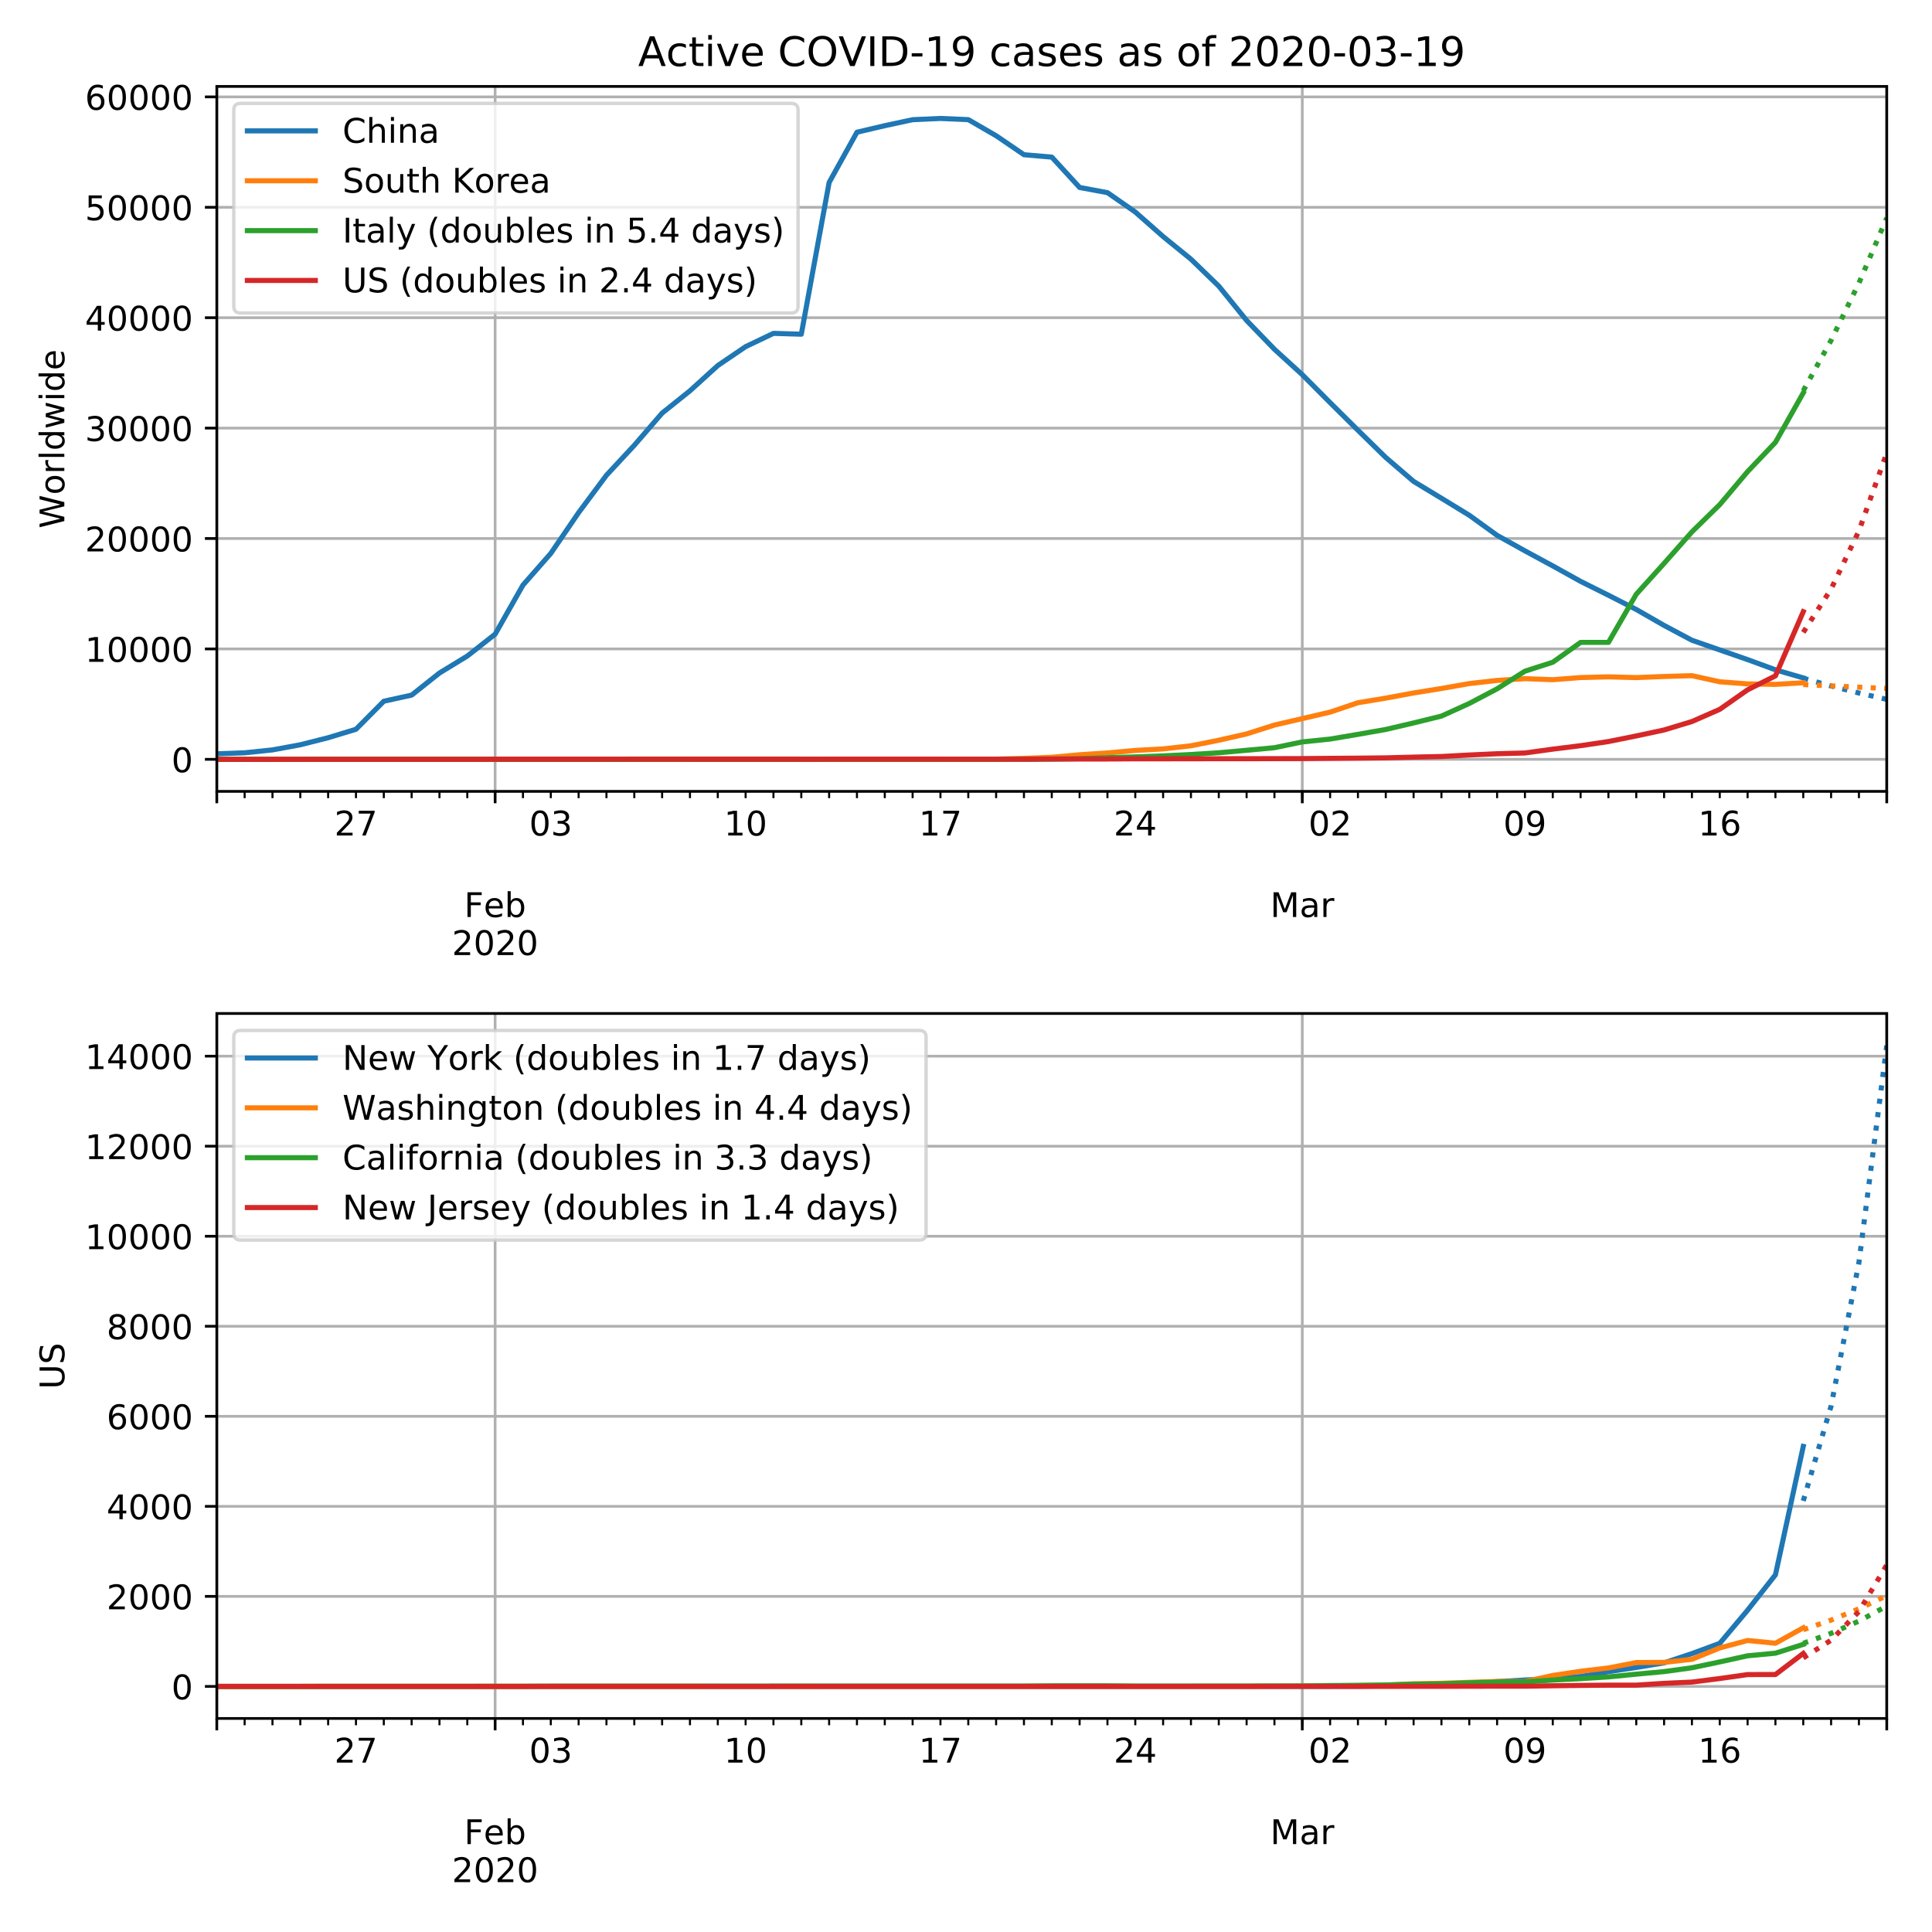 <svg height="758.4" stroke-linejoin="round" viewBox="0 0 568.8 568.8" width="758.4" xmlns="http://www.w3.org/2000/svg" xmlns:xlink="http://www.w3.org/1999/xlink"><defs><path id="u" d="M30.61 48.39q-7.22 0-11.422-5.64-4.204-5.64-4.204-15.453 0-9.813 4.172-15.453 4.188-5.64 11.453-5.64 7.188 0 11.375 5.655 4.203 5.672 4.203 15.438 0 9.719-4.203 15.406-4.187 5.688-11.375 5.688zm0 7.61q11.718 0 18.406-7.625 6.703-7.61 6.703-21.078 0-13.422-6.703-21.078-6.688-7.64-18.407-7.64-11.765 0-18.437 7.64-6.656 7.656-6.656 21.078 0 13.469 6.656 21.078Q18.844 56 30.609 56z" stroke-linejoin="round"/><path id="Q" d="M9.813 72.906h13.28l32.329-60.984v60.984h9.562V0h-13.28L19.39 60.984V0H9.813z" stroke-linejoin="round"/><path id="b" d="M0 0v3.5" stroke="#000" stroke-linejoin="round" stroke-width=".8"/><path id="c" d="M9.813 72.906h41.89v-8.312H19.672V43.109h28.906v-8.297H19.672V0h-9.86z" stroke-linejoin="round"/><path id="d" d="M56.203 29.594v-4.39H14.891q.593-9.282 5.593-14.142 5-4.859 13.938-4.859 5.172 0 10.031 1.266 4.86 1.265 9.656 3.812v-8.5Q49.266.734 44.187-.344 39.11-1.422 33.892-1.422q-13.094 0-20.735 7.61-7.64 7.625-7.64 20.625 0 13.421 7.25 21.296Q20.016 56 32.328 56q11.031 0 17.453-7.11 6.422-7.093 6.422-19.296zm-8.984 2.64q-.094 7.36-4.125 11.75-4.032 4.407-10.672 4.407-7.516 0-12.031-4.25-4.516-4.25-5.203-11.97z" stroke-linejoin="round"/><path id="e" d="M48.688 27.297q0 9.906-4.079 15.547-4.078 5.64-11.203 5.64-7.14 0-11.218-5.64-4.079-5.64-4.079-15.547 0-9.906 4.078-15.547 4.079-5.64 11.22-5.64 7.124 0 11.202 5.64t4.078 15.547zM18.108 46.39q2.844 4.875 7.157 7.234Q29.594 56 35.594 56q9.968 0 16.187-7.906 6.235-7.907 6.235-20.797T51.78 6.484q-6.218-7.906-16.187-7.906-6 0-10.328 2.375-4.313 2.375-7.157 7.25V0H9.08v75.984h9.03z" stroke-linejoin="round"/><path id="f" d="M19.188 8.297h34.421V0H7.33v8.297q5.609 5.812 15.296 15.594 9.703 9.797 12.188 12.64 4.734 5.313 6.609 9 1.89 3.688 1.89 7.25 0 5.813-4.078 9.469-4.078 3.672-10.625 3.672-4.64 0-9.797-1.61-5.14-1.609-11-4.89v9.969Q13.767 71.78 18.938 73q5.188 1.219 9.485 1.219 11.328 0 18.062-5.672 6.735-5.656 6.735-15.125 0-4.5-1.688-8.531-1.672-4.016-6.125-9.485-1.218-1.422-7.765-8.187-6.532-6.766-18.453-18.922z" stroke-linejoin="round"/><path id="g" d="M31.781 66.406q-7.61 0-11.453-7.5Q16.5 51.422 16.5 36.375q0-14.984 3.828-22.484 3.844-7.5 11.453-7.5 7.672 0 11.5 7.5 3.844 7.5 3.844 22.484 0 15.047-3.844 22.531-3.828 7.5-11.5 7.5zm0 7.813q12.266 0 18.735-9.703 6.468-9.688 6.468-28.141 0-18.406-6.468-28.11-6.47-9.687-18.735-9.687-12.25 0-18.718 9.688-6.47 9.703-6.47 28.109 0 18.453 6.47 28.14Q19.53 74.22 31.78 74.22z" stroke-linejoin="round"/><path id="h" d="M9.813 72.906h14.703l18.593-49.61 18.703 49.61h14.704V0H66.89v64.016l-18.797-50h-9.907l-18.796 50V0H9.813z" stroke-linejoin="round"/><path id="i" d="M34.281 27.484q-10.89 0-15.093-2.484-4.204-2.484-4.204-8.5 0-4.781 3.157-7.594 3.156-2.797 8.562-2.797 7.485 0 12 5.297 4.516 5.297 4.516 14.078v2zm17.922 3.72V0H43.22v8.297Q40.14 3.328 35.547.953q-4.594-2.375-11.234-2.375-8.391 0-13.36 4.719Q6 8.016 6 15.922q0 9.219 6.172 13.906 6.187 4.688 18.437 4.688h12.61v.89q0 6.203-4.078 9.594-4.078 3.39-11.453 3.39-4.688 0-9.141-1.124-4.438-1.125-8.531-3.375v8.312q4.921 1.906 9.562 2.844 4.64.953 9.031.953 11.875 0 17.735-6.156 5.86-6.14 5.86-18.64z" stroke-linejoin="round"/><path id="j" d="M41.11 46.297q-1.516.875-3.297 1.281Q36.03 48 33.89 48q-7.625 0-11.703-4.953-4.079-4.953-4.079-14.234V0H9.08v54.688h9.03v-8.5q2.844 4.984 7.375 7.39Q30.031 56 36.531 56q.922 0 2.047-.125 1.125-.11 2.484-.36z" stroke-linejoin="round"/><path id="k" d="M0 0v2" stroke="#000" stroke-linejoin="round" stroke-width=".6"/><path id="l" d="M8.203 72.906h46.875v-4.203L28.61 0H18.312L43.22 64.594H8.203z" stroke-linejoin="round"/><path id="m" d="M40.578 39.313Q47.656 37.797 51.625 33q3.984-4.781 3.984-11.813 0-10.78-7.422-16.703-7.421-5.906-21.093-5.906-4.578 0-9.438.906-4.86.907-10.031 2.72v9.515q4.094-2.39 8.969-3.61 4.89-1.218 10.218-1.218 9.266 0 14.125 3.656 4.86 3.656 4.86 10.64 0 6.454-4.516 10.079-4.515 3.64-12.562 3.64h-8.5v8.11h8.89q7.266 0 11.125 2.906 3.86 2.906 3.86 8.375 0 5.61-3.985 8.61-3.968 3.015-11.39 3.015-4.063 0-8.703-.89-4.641-.876-10.203-2.72v8.782q5.624 1.562 10.53 2.344 4.907.78 9.25.78 11.235 0 17.766-5.109 6.547-5.093 6.547-13.78 0-6.063-3.468-10.235-3.47-4.172-9.86-5.782z" stroke-linejoin="round"/><path id="n" d="M12.406 8.297h16.11v55.625l-17.532-3.516v8.985l17.438 3.515h9.86V8.296H54.39V0H12.406z" stroke-linejoin="round"/><path id="o" d="M37.797 64.313L12.89 25.39h24.906zm-2.594 8.593H47.61V25.391h10.407v-8.203H47.609V0h-9.812v17.188H4.89v9.515z" stroke-linejoin="round"/><path id="p" d="M10.984 1.516V10.5q3.72-1.766 7.516-2.688 3.813-.921 7.484-.921 9.766 0 14.907 6.562 5.156 6.563 5.89 19.953-2.828-4.203-7.187-6.453-4.344-2.25-9.61-2.25-10.937 0-17.312 6.61-6.375 6.625-6.375 18.109 0 11.219 6.64 18 6.641 6.797 17.672 6.797 12.657 0 19.313-9.703 6.672-9.688 6.672-28.141 0-17.234-8.188-27.516Q40.234-1.42 26.422-1.42q-3.719 0-7.531.734-3.797.734-7.907 2.203zM30.61 32.422q6.641 0 10.516 4.531 3.89 4.547 3.89 12.469 0 7.86-3.89 12.422-3.875 4.562-10.516 4.562-6.64 0-10.515-4.562-3.875-4.563-3.875-12.422 0-7.922 3.875-12.469 3.875-4.531 10.515-4.531z" stroke-linejoin="round"/><path id="q" d="M33.016 40.375q-6.641 0-10.532-4.547-3.875-4.531-3.875-12.437 0-7.86 3.875-12.438 3.891-4.562 10.532-4.562 6.64 0 10.515 4.562 3.875 4.578 3.875 12.438 0 7.906-3.875 12.437-3.875 4.547-10.515 4.547zm19.578 30.922v-8.984q-3.719 1.75-7.5 2.671-3.782.938-7.5.938-9.766 0-14.922-6.594-5.14-6.594-5.875-19.922 2.875 4.25 7.219 6.516 4.359 2.266 9.578 2.266 10.984 0 17.36-6.672 6.374-6.657 6.374-18.125 0-11.235-6.64-18.032-6.641-6.78-17.672-6.78-12.657 0-19.344 9.687-6.688 9.703-6.688 28.109 0 17.281 8.204 27.563 8.203 10.28 22.015 10.28 3.719 0 7.5-.734t7.89-2.187z" stroke-linejoin="round"/><path id="r" d="M0 0h-3.5" stroke="#000" stroke-linejoin="round" stroke-width=".8"/><path id="s" d="M10.797 72.906h38.719v-8.312H19.828v-17.86q2.14.735 4.281 1.094 2.157.36 4.313.36 12.203 0 19.328-6.688 7.14-6.688 7.14-18.11 0-11.765-7.328-18.296-7.328-6.516-20.656-6.516-4.593 0-9.36.781-4.75.782-9.827 2.344v9.922q4.39-2.39 9.078-3.563 4.687-1.171 9.906-1.171 8.453 0 13.375 4.437 4.938 4.438 4.938 12.063 0 7.609-4.938 12.047-4.922 4.453-13.375 4.453-3.953 0-7.89-.875-3.922-.875-8.016-2.735z" stroke-linejoin="round"/><path id="t" d="M3.328 72.906h9.953L28.61 11.281l15.282 61.625h11.093l15.328-61.625 15.282 61.625h10.015L77.297 0H64.89L49.516 63.281 33.984 0H21.578z" stroke-linejoin="round"/><path id="O" d="M8.688 72.906h9.921V28.61q0-11.718 4.235-16.875 4.25-5.14 13.781-5.14 9.469 0 13.719 5.14 4.25 5.157 4.25 16.875v44.297H64.5V27.391q0-14.25-7.063-21.532-7.046-7.28-20.812-7.28-13.828 0-20.89 7.28-7.047 7.282-7.047 21.532z" stroke-linejoin="round"/><path id="v" d="M9.422 75.984h8.984V0H9.422z" stroke-linejoin="round"/><path id="w" d="M45.406 46.39v29.594h8.985V0h-8.985v8.203Q42.578 3.328 38.25.953q-4.313-2.375-10.375-2.375-9.906 0-16.14 7.906-6.22 7.922-6.22 20.813 0 12.89 6.22 20.797Q17.968 56 27.874 56q6.063 0 10.375-2.375 4.328-2.36 7.156-7.234zm-30.61-19.093q0-9.906 4.079-15.547 4.078-5.64 11.203-5.64 7.125 0 11.219 5.64 4.11 5.64 4.11 15.547 0 9.906-4.11 15.547-4.094 5.64-11.219 5.64-7.125 0-11.203-5.64-4.078-5.64-4.078-15.547z" stroke-linejoin="round"/><path id="x" d="M4.203 54.688h8.985l11.234-42.672 11.172 42.672h10.593l11.235-42.672 11.187 42.672h8.985L63.28 0H52.688L40.922 44.828 29.109 0H18.5z" stroke-linejoin="round"/><path id="y" d="M9.422 54.688h8.984V0H9.422zm0 21.296h8.984v-11.39H9.422z" stroke-linejoin="round"/><path id="z" d="M48.781 52.594v-8.407q-3.812 2.11-7.64 3.157-3.828 1.047-7.735 1.047-8.75 0-13.593-5.547-4.829-5.532-4.829-15.547 0-10.016 4.829-15.563 4.843-5.53 13.593-5.53 3.907 0 7.735 1.046 3.828 1.047 7.64 3.156V2.094Q45.016.344 40.984-.531q-4.015-.89-8.562-.89-12.36 0-19.64 7.765-7.266 7.765-7.266 20.953 0 13.375 7.343 21.031Q20.22 56 33.016 56q4.14 0 8.093-.86 3.953-.843 7.672-2.546z" stroke-linejoin="round"/><path id="A" d="M18.313 70.219V54.688h18.5v-6.985h-18.5V18.016q0-6.688 1.828-8.594 1.828-1.906 7.453-1.906h9.218V0h-9.218q-10.407 0-14.36 3.875-3.953 3.89-3.953 14.14v29.688H2.687v6.984h6.594V70.22z" stroke-linejoin="round"/><path id="B" d="M64.406 67.281v-10.39q-4.984 4.64-10.625 6.922-5.64 2.296-11.984 2.296-12.5 0-19.14-7.64-6.641-7.64-6.641-22.094 0-14.406 6.64-22.047 6.64-7.64 19.14-7.64 6.345 0 11.985 2.296 5.64 2.297 10.625 6.938V5.609Q59.234 2.094 53.437.33q-5.78-1.75-12.218-1.75-16.563 0-26.094 10.124-9.516 10.14-9.516 27.672 0 17.578 9.516 27.703 9.531 10.14 26.094 10.14 6.531 0 12.312-1.734 5.797-1.734 10.875-5.203z" stroke-linejoin="round"/><path id="C" d="M9.813 72.906h9.859V0h-9.86z" stroke-linejoin="round"/><path id="D" d="M4.89 31.39h26.313v-8H4.891z" stroke-linejoin="round"/><path id="E" d="M44.281 53.078v-8.5q-3.797 1.953-7.906 2.922-4.094.984-8.5.984-6.688 0-10.031-2.047-3.344-2.046-3.344-6.156 0-3.125 2.39-4.906 2.391-1.781 9.626-3.39l3.078-.688q9.562-2.047 13.593-5.781 4.032-3.735 4.032-10.422 0-7.625-6.032-12.078-6.03-4.438-16.578-4.438-4.39 0-9.156.86Q10.688.296 5.422 2v9.281q4.984-2.594 9.812-3.89 4.829-1.282 9.579-1.282 6.343 0 9.75 2.172 3.421 2.172 3.421 6.125 0 3.656-2.468 5.61-2.453 1.953-10.813 3.765l-3.125.735q-8.344 1.75-12.062 5.39-3.704 3.64-3.704 9.985 0 7.718 5.47 11.906Q16.75 56 26.811 56q4.97 0 9.36-.734 4.406-.72 8.11-2.188z" stroke-linejoin="round"/><path id="F" d="M37.11 75.984V68.5h-8.594q-4.828 0-6.72-1.953-1.874-1.953-1.874-7.031v-4.828h14.797v-6.985H19.922V0H10.89v47.703H2.297v6.984h8.594V58.5q0 9.125 4.25 13.297 4.25 4.187 13.468 4.187z" stroke-linejoin="round"/><path id="G" d="M54.89 33.016V0h-8.984v32.719q0 7.765-3.031 11.61-3.031 3.858-9.078 3.858-7.281 0-11.484-4.64-4.204-4.625-4.204-12.64V0H9.08v75.984h9.03V46.188q3.235 4.937 7.594 7.374Q30.078 56 35.797 56q9.422 0 14.25-5.828 4.844-5.828 4.844-17.156z" stroke-linejoin="round"/><path id="H" d="M54.89 33.016V0h-8.984v32.719q0 7.765-3.031 11.61-3.031 3.858-9.078 3.858-7.281 0-11.484-4.64-4.204-4.625-4.204-12.64V0H9.08v54.688h9.03v-8.5q3.235 4.937 7.594 7.374Q30.078 56 35.797 56q9.422 0 14.25-5.828 4.844-5.828 4.844-17.156z" stroke-linejoin="round"/><path id="I" d="M53.516 70.516V60.89q-5.61 2.687-10.594 4-4.984 1.328-9.625 1.328-8.047 0-12.422-3.125t-4.375-8.89q0-4.845 2.906-7.313 2.907-2.453 11.016-3.97l5.953-1.218q11.031-2.11 16.281-7.406 5.25-5.297 5.25-14.172 0-10.61-7.11-16.078-7.093-5.469-20.812-5.469-5.172 0-11.015 1.172Q13.14.922 6.89 3.219v10.156q6-3.36 11.765-5.078 5.766-1.703 11.328-1.703 8.438 0 13.032 3.312 4.593 3.328 4.593 9.485 0 5.359-3.297 8.39-3.296 3.032-10.812 4.547L27.484 33.5q-11.03 2.188-15.968 6.875-4.922 4.688-4.922 13.047 0 9.672 6.812 15.234 6.813 5.563 18.766 5.563 5.14 0 10.453-.938 5.328-.922 10.89-2.765z" stroke-linejoin="round"/><path id="J" d="M8.5 21.578v33.11h8.984V21.922q0-7.766 3.016-11.656 3.031-3.875 9.094-3.875 7.265 0 11.484 4.64 4.234 4.64 4.234 12.656v31h8.985V0h-8.984v8.406Q42.047 3.422 37.718 1q-4.313-2.422-10.032-2.422-9.421 0-14.312 5.86Q8.5 10.296 8.5 21.578z" stroke-linejoin="round"/><path id="K" d="M32.172-5.078q-3.797-9.766-7.422-12.735-3.61-2.984-9.656-2.984H7.906v7.516h5.282q3.703 0 5.75 1.765Q21-9.766 23.483-3.219l1.61 4.094-22.11 53.813H12.5l17.094-42.766 17.093 42.766h9.516z" stroke-linejoin="round"/><path id="L" d="M31 75.875q-6.531-11.219-9.719-22.219-3.172-10.984-3.172-22.265 0-11.266 3.203-22.328Q24.517-2 31-13.188h-7.813Q15.875-1.704 12.235 9.375q-3.64 11.078-3.64 22.016 0 10.89 3.61 21.922 3.624 11.046 10.983 22.562z" stroke-linejoin="round"/><path id="M" d="M10.688 12.406H21V0H10.687z" stroke-linejoin="round"/><path id="N" d="M8.016 75.875h7.812q7.313-11.516 10.953-22.563 3.64-11.03 3.64-21.921 0-10.938-3.64-22.016-3.64-11.078-10.953-22.563H8.016Q14.5-2 17.703 9.063q3.203 11.063 3.203 22.329 0 11.28-3.203 22.265-3.203 11-9.687 22.219z" stroke-linejoin="round"/><clipPath id="P" stroke-linejoin="round"><path d="M63.83 298.38h491.65v207.548H63.83z"/></clipPath><clipPath id="a" stroke-linejoin="round"><path d="M63.83 25.44h491.65v207.548H63.83z"/></clipPath></defs><path d="M0 568.8h568.8V0H0z" fill="#fff"/><path d="M63.83 232.988h491.65V25.44H63.83z" fill="#fff"/><g stroke-width=".8"><path clip-path="url(#a)" d="M63.83 232.988V25.44" fill="none" stroke="#b0b0b0" stroke-linecap="square"/><use stroke="#000" x="63.83" xlink:href="#b" y="232.988"/></g><path clip-path="url(#a)" d="M145.772 232.988V25.44" fill="none" stroke="#b0b0b0" stroke-linecap="square" stroke-width=".8"/><use stroke="#000" stroke-width=".8" x="145.772" xlink:href="#b" y="232.988"/><g transform="matrix(.1 0 0 -.1 136.649 269.982)"><use xlink:href="#c"/><use x="57.441" xlink:href="#d"/><use x="118.965" xlink:href="#e"/></g><g transform="matrix(.1 0 0 -.1 133.047 281.18)"><use xlink:href="#f"/><use x="63.623" xlink:href="#g"/><use x="127.246" xlink:href="#f"/><use x="190.869" xlink:href="#g"/></g><path clip-path="url(#a)" d="M383.402 232.988V25.44" fill="none" stroke="#b0b0b0" stroke-linecap="square" stroke-width=".8"/><use stroke="#000" stroke-width=".8" x="383.402" xlink:href="#b" y="232.988"/><g transform="matrix(.1 0 0 -.1 373.969 269.982)"><use xlink:href="#h"/><use x="86.279" xlink:href="#i"/><use x="147.559" xlink:href="#j"/></g><g stroke-width=".8"><path clip-path="url(#a)" d="M555.48 232.988V25.44" fill="none" stroke="#b0b0b0" stroke-linecap="square"/><use stroke="#000" x="555.48" xlink:href="#b" y="232.988"/></g><use stroke="#000" stroke-width=".6" x="63.83" xlink:href="#k" y="232.988"/><use stroke="#000" stroke-width=".6" x="72.024" xlink:href="#k" y="232.988"/><use stroke="#000" stroke-width=".6" x="80.218" xlink:href="#k" y="232.988"/><use stroke="#000" stroke-width=".6" x="88.412" xlink:href="#k" y="232.988"/><use stroke="#000" stroke-width=".6" x="96.607" xlink:href="#k" y="232.988"/><use stroke="#000" stroke-width=".6" x="104.801" xlink:href="#k" y="232.988"/><g transform="matrix(.1 0 0 -.1 98.438 245.986)"><use xlink:href="#f"/><use x="63.623" xlink:href="#l"/></g><g stroke="#000" stroke-width=".6"><use x="112.995" xlink:href="#k" y="232.988"/><use x="121.189" xlink:href="#k" y="232.988"/><use x="129.383" xlink:href="#k" y="232.988"/><use x="137.577" xlink:href="#k" y="232.988"/><use x="145.772" xlink:href="#k" y="232.988"/><use x="153.966" xlink:href="#k" y="232.988"/></g><use stroke="#000" stroke-width=".6" x="162.16" xlink:href="#k" y="232.988"/><g transform="matrix(.1 0 0 -.1 155.798 245.986)"><use xlink:href="#g"/><use x="63.623" xlink:href="#m"/></g><use stroke="#000" stroke-width=".6" x="170.354" xlink:href="#k" y="232.988"/><use stroke="#000" stroke-width=".6" x="178.548" xlink:href="#k" y="232.988"/><use stroke="#000" stroke-width=".6" x="186.743" xlink:href="#k" y="232.988"/><use stroke="#000" stroke-width=".6" x="194.937" xlink:href="#k" y="232.988"/><use stroke="#000" stroke-width=".6" x="203.131" xlink:href="#k" y="232.988"/><use stroke="#000" stroke-width=".6" x="211.325" xlink:href="#k" y="232.988"/><use stroke="#000" stroke-width=".6" x="219.519" xlink:href="#k" y="232.988"/><g transform="matrix(.1 0 0 -.1 213.157 245.986)"><use xlink:href="#n"/><use x="63.623" xlink:href="#g"/></g><use stroke="#000" stroke-width=".6" x="227.713" xlink:href="#k" y="232.988"/><use stroke="#000" stroke-width=".6" x="235.907" xlink:href="#k" y="232.988"/><use stroke="#000" stroke-width=".6" x="244.102" xlink:href="#k" y="232.988"/><use stroke="#000" stroke-width=".6" x="252.296" xlink:href="#k" y="232.988"/><use stroke="#000" stroke-width=".6" x="260.49" xlink:href="#k" y="232.988"/><use stroke="#000" stroke-width=".6" x="268.684" xlink:href="#k" y="232.988"/><use stroke="#000" stroke-width=".6" x="276.878" xlink:href="#k" y="232.988"/><g transform="matrix(.1 0 0 -.1 270.516 245.986)"><use xlink:href="#n"/><use x="63.623" xlink:href="#l"/></g><use stroke="#000" stroke-width=".6" x="285.072" xlink:href="#k" y="232.988"/><use stroke="#000" stroke-width=".6" x="293.267" xlink:href="#k" y="232.988"/><use stroke="#000" stroke-width=".6" x="301.461" xlink:href="#k" y="232.988"/><use stroke="#000" stroke-width=".6" x="309.655" xlink:href="#k" y="232.988"/><use stroke="#000" stroke-width=".6" x="317.849" xlink:href="#k" y="232.988"/><use stroke="#000" stroke-width=".6" x="326.043" xlink:href="#k" y="232.988"/><use stroke="#000" stroke-width=".6" x="334.238" xlink:href="#k" y="232.988"/><g transform="matrix(.1 0 0 -.1 327.875 245.986)"><use xlink:href="#f"/><use x="63.623" xlink:href="#o"/></g><use stroke="#000" stroke-width=".6" x="342.432" xlink:href="#k" y="232.988"/><use stroke="#000" stroke-width=".6" x="350.626" xlink:href="#k" y="232.988"/><use stroke="#000" stroke-width=".6" x="358.82" xlink:href="#k" y="232.988"/><use stroke="#000" stroke-width=".6" x="367.014" xlink:href="#k" y="232.988"/><use stroke="#000" stroke-width=".6" x="375.208" xlink:href="#k" y="232.988"/><use stroke="#000" stroke-width=".6" x="383.402" xlink:href="#k" y="232.988"/><use stroke="#000" stroke-width=".6" x="391.597" xlink:href="#k" y="232.988"/><g transform="matrix(.1 0 0 -.1 385.234 245.986)"><use xlink:href="#g"/><use x="63.623" xlink:href="#f"/></g><use stroke="#000" stroke-width=".6" x="399.791" xlink:href="#k" y="232.988"/><use stroke="#000" stroke-width=".6" x="407.985" xlink:href="#k" y="232.988"/><use stroke="#000" stroke-width=".6" x="416.179" xlink:href="#k" y="232.988"/><use stroke="#000" stroke-width=".6" x="424.373" xlink:href="#k" y="232.988"/><use stroke="#000" stroke-width=".6" x="432.567" xlink:href="#k" y="232.988"/><use stroke="#000" stroke-width=".6" x="440.762" xlink:href="#k" y="232.988"/><use stroke="#000" stroke-width=".6" x="448.956" xlink:href="#k" y="232.988"/><g transform="matrix(.1 0 0 -.1 442.593 245.986)"><use xlink:href="#g"/><use x="63.623" xlink:href="#p"/></g><use stroke="#000" stroke-width=".6" x="457.15" xlink:href="#k" y="232.988"/><use stroke="#000" stroke-width=".6" x="465.344" xlink:href="#k" y="232.988"/><use stroke="#000" stroke-width=".6" x="473.538" xlink:href="#k" y="232.988"/><use stroke="#000" stroke-width=".6" x="481.733" xlink:href="#k" y="232.988"/><use stroke="#000" stroke-width=".6" x="489.927" xlink:href="#k" y="232.988"/><use stroke="#000" stroke-width=".6" x="498.121" xlink:href="#k" y="232.988"/><g><use stroke="#000" stroke-width=".6" x="506.315" xlink:href="#k" y="232.988"/><g transform="matrix(.1 0 0 -.1 499.952 245.986)"><use xlink:href="#n"/><use x="63.623" xlink:href="#q"/></g></g><use stroke="#000" stroke-width=".6" x="514.509" xlink:href="#k" y="232.988"/><use stroke="#000" stroke-width=".6" x="522.703" xlink:href="#k" y="232.988"/><use stroke="#000" stroke-width=".6" x="530.898" xlink:href="#k" y="232.988"/><use stroke="#000" stroke-width=".6" x="539.092" xlink:href="#k" y="232.988"/><use stroke="#000" stroke-width=".6" x="547.286" xlink:href="#k" y="232.988"/><use stroke="#000" stroke-width=".6" x="555.48" xlink:href="#k" y="232.988"/><g><path clip-path="url(#a)" d="M63.83 223.554h491.65" fill="none" stroke="#b0b0b0" stroke-linecap="square" stroke-width=".8"/><use stroke="#000" stroke-width=".8" x="63.83" xlink:href="#r" y="223.554"/><use transform="matrix(.1 0 0 -.1 50.468 227.353)" xlink:href="#g"/><path clip-path="url(#a)" d="M63.83 191.049h491.65" fill="none" stroke="#b0b0b0" stroke-linecap="square" stroke-width=".8"/><use stroke="#000" stroke-width=".8" x="63.83" xlink:href="#r" y="191.049"/><g transform="matrix(.1 0 0 -.1 25.017 194.848)"><use xlink:href="#n"/><use x="63.623" xlink:href="#g"/><use x="127.246" xlink:href="#g"/><use x="190.869" xlink:href="#g"/><use x="254.492" xlink:href="#g"/></g><path clip-path="url(#a)" d="M63.83 158.543h491.65" fill="none" stroke="#b0b0b0" stroke-linecap="square" stroke-width=".8"/><use stroke="#000" stroke-width=".8" x="63.83" xlink:href="#r" y="158.543"/><g transform="matrix(.1 0 0 -.1 25.017 162.343)"><use xlink:href="#f"/><use x="63.623" xlink:href="#g"/><use x="127.246" xlink:href="#g"/><use x="190.869" xlink:href="#g"/><use x="254.492" xlink:href="#g"/></g><g><path clip-path="url(#a)" d="M63.83 126.038h491.65" fill="none" stroke="#b0b0b0" stroke-linecap="square" stroke-width=".8"/><use stroke="#000" stroke-width=".8" x="63.83" xlink:href="#r" y="126.038"/><g transform="matrix(.1 0 0 -.1 25.017 129.837)"><use xlink:href="#m"/><use x="63.623" xlink:href="#g"/><use x="127.246" xlink:href="#g"/><use x="190.869" xlink:href="#g"/><use x="254.492" xlink:href="#g"/></g></g><g><path clip-path="url(#a)" d="M63.83 93.533h491.65" fill="none" stroke="#b0b0b0" stroke-linecap="square" stroke-width=".8"/><use stroke="#000" stroke-width=".8" x="63.83" xlink:href="#r" y="93.533"/><g transform="matrix(.1 0 0 -.1 25.017 97.332)"><use xlink:href="#o"/><use x="63.623" xlink:href="#g"/><use x="127.246" xlink:href="#g"/><use x="190.869" xlink:href="#g"/><use x="254.492" xlink:href="#g"/></g></g><g><path clip-path="url(#a)" d="M63.83 61.028h491.65" fill="none" stroke="#b0b0b0" stroke-linecap="square" stroke-width=".8"/><use stroke="#000" stroke-width=".8" x="63.83" xlink:href="#r" y="61.028"/><g transform="matrix(.1 0 0 -.1 25.017 64.827)"><use xlink:href="#s"/><use x="63.623" xlink:href="#g"/><use x="127.246" xlink:href="#g"/><use x="190.869" xlink:href="#g"/><use x="254.492" xlink:href="#g"/></g></g><g><path clip-path="url(#a)" d="M63.83 28.522h491.65" fill="none" stroke="#b0b0b0" stroke-linecap="square" stroke-width=".8"/><use stroke="#000" stroke-width=".8" x="63.83" xlink:href="#r" y="28.522"/><g transform="matrix(.1 0 0 -.1 25.017 32.322)"><use xlink:href="#q"/><use x="63.623" xlink:href="#g"/><use x="127.246" xlink:href="#g"/><use x="190.869" xlink:href="#g"/><use x="254.492" xlink:href="#g"/></g></g><g transform="matrix(0 -.1 -.1 0 18.938 155.56)"><use xlink:href="#t"/><use x="98.799" xlink:href="#u"/><use x="159.98" xlink:href="#j"/><use x="201.094" xlink:href="#v"/><use x="228.877" xlink:href="#w"/><use x="292.354" xlink:href="#x"/><use x="374.141" xlink:href="#y"/><use x="401.924" xlink:href="#w"/><use x="465.4" xlink:href="#d"/></g></g><g fill="none"><path clip-path="url(#a)" d="M63.83 221.922l8.194-.29 8.194-.854 8.194-1.508 8.195-2.077 8.194-2.49 8.194-8.253 8.194-1.804 8.194-6.505 8.194-4.999 8.195-6.44 8.194-14.451 8.194-9.332 8.194-12.004 8.194-11.004 8.194-8.818 8.195-9.475 8.194-6.563 8.194-7.44 8.194-5.56 8.194-3.91 8.194.25 8.195-44.684 8.194-14.784 8.194-1.924 8.194-1.762 8.194-.367 8.194.351 8.195 4.74 8.194 5.587 8.194.709 8.194 8.935 8.194 1.525 8.194 5.708 8.195 7.222 8.194 6.664 8.194 7.934 8.194 10.113 8.194 8.477 8.194 7.473 8.195 8.237 8.194 8.133 8.194 8.019 8.194 7.04 8.194 4.96 8.194 5.003 8.195 5.923 8.194 4.557 8.194 4.437 8.194 4.548 8.194 4.085 8.194 4.194 8.195 4.697 8.194 4.359 8.194 2.85 8.194 2.848 8.194 3.003 8.194 2.386" stroke="#1f77b4" stroke-linecap="square" stroke-width="1.5"/><path clip-path="url(#a)" d="M530.898 199.689l8.194 2.28 8.194 2.064 8.194 1.866" stroke="#1f77b4" stroke-dasharray="1.5 2.475" stroke-width="1.5"/><path clip-path="url(#a)" d="M63.83 223.55h8.194l8.194-.003h8.194l8.195-.003 8.194-.003h24.582l8.194-.023 8.195-.003 8.194-.01h8.194l8.194-.003 8.194-.01 8.194-.013H203.131l8.194.003 8.194-.006 8.194-.003 8.194.013H252.296l8.194.006 8.194-.003h8.194l8.194.003h8.195l8.194-.22 8.194-.323 8.194-.744 8.194-.53 8.194-.744 8.195-.449 8.194-.916 8.194-1.639 8.194-1.856 8.194-2.616 8.194-1.892 8.195-1.911 8.194-2.767 8.194-1.355 8.194-1.518 8.194-1.313 8.194-1.45 8.195-.923 8.194-.524 8.194.31 8.194-.635 8.194-.204 8.194.217 8.195-.328 8.194-.237 8.194 1.797 8.194.624 8.194.14 8.194-.471" stroke="#ff7f0e" stroke-linecap="square" stroke-width="1.5"/><path clip-path="url(#a)" d="M530.898 201.54l8.194.39 8.194.382 8.194.376" stroke="#ff7f0e" stroke-dasharray="1.5 2.475" stroke-width="1.5"/><path clip-path="url(#a)" d="M63.83 223.554H129.383l8.194-.007H186.742l8.195-.003H301.46l8.194-.052 8.194-.13 8.194-.296 8.194-.23 8.195-.293 8.194-.413 8.194-.504 8.194-.74 8.194-.755 8.194-1.703 8.195-.839 8.194-1.39 8.194-1.44 8.194-1.919 8.194-2.015 8.194-3.722 8.195-4.31 8.194-5.194 8.194-2.63 8.194-5.838h8.194l8.194-14.189 8.195-9.085 8.194-9.274 8.194-8.028 8.194-9.716 8.194-8.608 8.194-14.562" stroke="#2ca02c" stroke-linecap="square" stroke-width="1.5"/><path clip-path="url(#a)" d="M530.898 115.035l8.194-14.838 8.194-16.867 8.194-19.173" stroke="#2ca02c" stroke-dasharray="1.5 2.475" stroke-width="1.5"/><path clip-path="url(#a)" d="M63.83 223.55h8.194l8.194-.003h8.194l8.195-.01h32.776l8.194-.003 8.195-.006h8.194l8.194-.01h8.194l8.194-.003H203.131l8.194.01h8.194l8.194-.004h8.194l8.195-.006H301.46l8.194-.059h16.388l8.194-.058 8.195.003 8.194-.02 8.194-.003 8.194-.003 8.194-.023 8.194-.019 8.195-.065 8.194-.062 8.194-.088 8.194-.217 8.194-.18 8.194-.441 8.195-.377 8.194-.218 8.194-1.131 8.194-1.02 8.194-1.217 8.194-1.654 8.195-1.755 8.194-2.484 8.194-3.595 8.194-5.74 8.194-4.115 8.194-18.886" stroke="#d62728" stroke-linecap="square" stroke-width="1.5"/><path clip-path="url(#a)" d="M530.898 186.178l8.194-12.76 8.194-17.116 8.194-22.96" stroke="#d62728" stroke-dasharray="1.5 2.475" stroke-width="1.5"/><path d="M63.83 232.988V25.44M555.48 232.988V25.44M63.83 232.988h491.65M63.83 25.44h491.65" stroke="#000" stroke-linecap="square" stroke-linejoin="miter" stroke-width=".8"/></g><g transform="matrix(.12 0 0 -.12 187.876 19.44)"><path d="M34.188 63.188L20.797 26.906h26.812zm-5.579 9.718h11.188L67.578 0h-10.25l-6.64 18.703h-32.86L11.188 0H.78z"/><use x="68.393" xlink:href="#z"/><use x="123.373" xlink:href="#A"/><use x="162.582" xlink:href="#y"/><path d="M193.35 54.688h9.515L219.96 8.797l17.094 45.89h9.515L226.053 0H213.85z"/><use x="249.545" xlink:href="#d"/><use x="342.855" xlink:href="#B"/><path d="M452.086 66.219q-10.75 0-17.078-8.016-6.313-8-6.313-21.828 0-13.766 6.313-21.781 6.328-8 17.078-8 10.734 0 17.016 8 6.28 8.015 6.28 21.781 0 13.828-6.28 21.828-6.282 8.016-17.016 8.016zm0 8q15.328 0 24.5-10.281 9.187-10.282 9.187-27.563 0-17.234-9.187-27.516-9.172-10.28-24.5-10.28-15.375 0-24.594 10.25-9.203 10.265-9.203 27.546t9.203 27.563q9.219 10.28 24.594 10.28zM519.984 0l-27.828 72.906h10.297l23.11-61.375 23.14 61.375h10.25L531.172 0z"/><use x="559.783" xlink:href="#C"/><path d="M608.947 64.797V8.109h11.922q15.094 0 22.094 6.829 7 6.843 7 21.593 0 14.64-7 21.453-7 6.813-22.094 6.813zm-9.86 8.11h20.267q21.187 0 31.093-8.813 9.922-8.813 9.922-27.563 0-18.86-9.969-27.703Q640.447 0 619.354 0h-20.266z"/><use x="666.277" xlink:href="#D"/><use x="702.361" xlink:href="#n"/><use x="765.984" xlink:href="#p"/><use x="861.395" xlink:href="#z"/><use x="916.375" xlink:href="#i"/><use x="977.654" xlink:href="#E"/><use x="1029.754" xlink:href="#d"/><use x="1091.277" xlink:href="#E"/><use x="1175.164" xlink:href="#i"/><use x="1236.443" xlink:href="#E"/><use x="1320.33" xlink:href="#u"/><use x="1381.512" xlink:href="#F"/><use x="1448.504" xlink:href="#f"/><use x="1512.127" xlink:href="#g"/><use x="1575.75" xlink:href="#f"/><use x="1639.373" xlink:href="#g"/><use x="1702.996" xlink:href="#D"/><use x="1739.08" xlink:href="#g"/><use x="1802.703" xlink:href="#m"/><use x="1866.326" xlink:href="#D"/><use x="1902.41" xlink:href="#n"/><use x="1966.033" xlink:href="#p"/></g><g><path d="M70.83 92.153h162.128q2 0 2-2V32.44q0-2-2-2H70.83q-2 0-2 2v57.713q0 2 2 2z" fill="#fff" opacity=".8" stroke="#ccc" stroke-linejoin="miter"/><path d="M72.83 38.538h20" fill="none" stroke="#1f77b4" stroke-linecap="square" stroke-width="1.5"/><g transform="matrix(.1 0 0 -.1 100.83 42.038)"><use xlink:href="#B"/><use x="69.824" xlink:href="#G"/><use x="133.203" xlink:href="#y"/><use x="160.986" xlink:href="#H"/><use x="224.365" xlink:href="#i"/></g><path d="M72.83 53.217h20" fill="none" stroke="#ff7f0e" stroke-linecap="square" stroke-width="1.5"/><g transform="matrix(.1 0 0 -.1 100.83 56.717)"><use xlink:href="#I"/><use x="63.477" xlink:href="#u"/><use x="124.658" xlink:href="#J"/><use x="188.037" xlink:href="#A"/><use x="227.246" xlink:href="#G"/><path d="M332.225 72.906h9.859V42.094l32.719 30.812h12.703l-36.188-33.984L390.084 0H377.1l-35.016 35.11V0h-9.86z"/><use x="387.91" xlink:href="#u"/><use x="449.092" xlink:href="#j"/><use x="490.174" xlink:href="#d"/><use x="551.697" xlink:href="#i"/></g><path d="M72.83 67.895h20" fill="none" stroke="#2ca02c" stroke-linecap="square" stroke-width="1.5"/><g transform="matrix(.1 0 0 -.1 100.83 71.395)"><use xlink:href="#C"/><use x="29.492" xlink:href="#A"/><use x="68.701" xlink:href="#i"/><use x="129.98" xlink:href="#v"/><use x="157.764" xlink:href="#K"/><use x="248.73" xlink:href="#L"/><use x="287.744" xlink:href="#w"/><use x="351.221" xlink:href="#u"/><use x="412.402" xlink:href="#J"/><use x="475.781" xlink:href="#e"/><use x="539.258" xlink:href="#v"/><use x="567.041" xlink:href="#d"/><use x="628.564" xlink:href="#E"/><use x="712.451" xlink:href="#y"/><use x="740.234" xlink:href="#H"/><use x="835.4" xlink:href="#s"/><use x="899.023" xlink:href="#M"/><use x="930.811" xlink:href="#o"/><use x="1026.221" xlink:href="#w"/><use x="1089.697" xlink:href="#i"/><use x="1150.977" xlink:href="#K"/><use x="1210.156" xlink:href="#E"/><use x="1262.256" xlink:href="#N"/></g><path d="M72.83 82.573h20" fill="none" stroke="#d62728" stroke-linecap="square" stroke-width="1.5"/><g transform="matrix(.1 0 0 -.1 100.83 86.073)"><use xlink:href="#O"/><use x="73.193" xlink:href="#I"/><use x="168.457" xlink:href="#L"/><use x="207.471" xlink:href="#w"/><use x="270.947" xlink:href="#u"/><use x="332.129" xlink:href="#J"/><use x="395.508" xlink:href="#e"/><use x="458.984" xlink:href="#v"/><use x="486.768" xlink:href="#d"/><use x="548.291" xlink:href="#E"/><use x="632.178" xlink:href="#y"/><use x="659.961" xlink:href="#H"/><use x="755.127" xlink:href="#f"/><use x="818.75" xlink:href="#M"/><use x="850.537" xlink:href="#o"/><use x="945.947" xlink:href="#w"/><use x="1009.424" xlink:href="#i"/><use x="1070.703" xlink:href="#K"/><use x="1129.883" xlink:href="#E"/><use x="1181.982" xlink:href="#N"/></g></g><g><path d="M63.83 505.928h491.65V298.38H63.83z" fill="#fff"/><g stroke-width=".8"><path clip-path="url(#P)" d="M63.83 505.928V298.38" fill="none" stroke="#b0b0b0" stroke-linecap="square"/><use stroke="#000" x="63.83" xlink:href="#b" y="505.928"/></g><path clip-path="url(#P)" d="M145.772 505.928V298.38" fill="none" stroke="#b0b0b0" stroke-linecap="square" stroke-width=".8"/><use stroke="#000" stroke-width=".8" x="145.772" xlink:href="#b" y="505.928"/><g transform="matrix(.1 0 0 -.1 136.649 542.922)"><use xlink:href="#c"/><use x="57.441" xlink:href="#d"/><use x="118.965" xlink:href="#e"/></g><g transform="matrix(.1 0 0 -.1 133.047 554.12)"><use xlink:href="#f"/><use x="63.623" xlink:href="#g"/><use x="127.246" xlink:href="#f"/><use x="190.869" xlink:href="#g"/></g><path clip-path="url(#P)" d="M383.402 505.928V298.38" fill="none" stroke="#b0b0b0" stroke-linecap="square" stroke-width=".8"/><use stroke="#000" stroke-width=".8" x="383.402" xlink:href="#b" y="505.928"/><g transform="matrix(.1 0 0 -.1 373.969 542.922)"><use xlink:href="#h"/><use x="86.279" xlink:href="#i"/><use x="147.559" xlink:href="#j"/></g><g stroke-width=".8"><path clip-path="url(#P)" d="M555.48 505.928V298.38" fill="none" stroke="#b0b0b0" stroke-linecap="square"/><use stroke="#000" x="555.48" xlink:href="#b" y="505.928"/></g><use stroke="#000" stroke-width=".6" x="63.83" xlink:href="#k" y="505.928"/><use stroke="#000" stroke-width=".6" x="72.024" xlink:href="#k" y="505.928"/><use stroke="#000" stroke-width=".6" x="80.218" xlink:href="#k" y="505.928"/><use stroke="#000" stroke-width=".6" x="88.412" xlink:href="#k" y="505.928"/><use stroke="#000" stroke-width=".6" x="96.607" xlink:href="#k" y="505.928"/><use stroke="#000" stroke-width=".6" x="104.801" xlink:href="#k" y="505.928"/><g transform="matrix(.1 0 0 -.1 98.438 518.926)"><use xlink:href="#f"/><use x="63.623" xlink:href="#l"/></g><g stroke="#000" stroke-width=".6"><use x="112.995" xlink:href="#k" y="505.928"/><use x="121.189" xlink:href="#k" y="505.928"/><use x="129.383" xlink:href="#k" y="505.928"/><use x="137.577" xlink:href="#k" y="505.928"/><use x="145.772" xlink:href="#k" y="505.928"/><use x="153.966" xlink:href="#k" y="505.928"/></g><use stroke="#000" stroke-width=".6" x="162.16" xlink:href="#k" y="505.928"/><g transform="matrix(.1 0 0 -.1 155.798 518.926)"><use xlink:href="#g"/><use x="63.623" xlink:href="#m"/></g><use stroke="#000" stroke-width=".6" x="170.354" xlink:href="#k" y="505.928"/><use stroke="#000" stroke-width=".6" x="178.548" xlink:href="#k" y="505.928"/><use stroke="#000" stroke-width=".6" x="186.743" xlink:href="#k" y="505.928"/><use stroke="#000" stroke-width=".6" x="194.937" xlink:href="#k" y="505.928"/><use stroke="#000" stroke-width=".6" x="203.131" xlink:href="#k" y="505.928"/><use stroke="#000" stroke-width=".6" x="211.325" xlink:href="#k" y="505.928"/><use stroke="#000" stroke-width=".6" x="219.519" xlink:href="#k" y="505.928"/><g transform="matrix(.1 0 0 -.1 213.157 518.926)"><use xlink:href="#n"/><use x="63.623" xlink:href="#g"/></g><use stroke="#000" stroke-width=".6" x="227.713" xlink:href="#k" y="505.928"/><use stroke="#000" stroke-width=".6" x="235.907" xlink:href="#k" y="505.928"/><use stroke="#000" stroke-width=".6" x="244.102" xlink:href="#k" y="505.928"/><use stroke="#000" stroke-width=".6" x="252.296" xlink:href="#k" y="505.928"/><use stroke="#000" stroke-width=".6" x="260.49" xlink:href="#k" y="505.928"/><use stroke="#000" stroke-width=".6" x="268.684" xlink:href="#k" y="505.928"/><use stroke="#000" stroke-width=".6" x="276.878" xlink:href="#k" y="505.928"/><g transform="matrix(.1 0 0 -.1 270.516 518.926)"><use xlink:href="#n"/><use x="63.623" xlink:href="#l"/></g><use stroke="#000" stroke-width=".6" x="285.072" xlink:href="#k" y="505.928"/><use stroke="#000" stroke-width=".6" x="293.267" xlink:href="#k" y="505.928"/><use stroke="#000" stroke-width=".6" x="301.461" xlink:href="#k" y="505.928"/><use stroke="#000" stroke-width=".6" x="309.655" xlink:href="#k" y="505.928"/><use stroke="#000" stroke-width=".6" x="317.849" xlink:href="#k" y="505.928"/><use stroke="#000" stroke-width=".6" x="326.043" xlink:href="#k" y="505.928"/><use stroke="#000" stroke-width=".6" x="334.238" xlink:href="#k" y="505.928"/><g transform="matrix(.1 0 0 -.1 327.875 518.926)"><use xlink:href="#f"/><use x="63.623" xlink:href="#o"/></g><use stroke="#000" stroke-width=".6" x="342.432" xlink:href="#k" y="505.928"/><use stroke="#000" stroke-width=".6" x="350.626" xlink:href="#k" y="505.928"/><use stroke="#000" stroke-width=".6" x="358.82" xlink:href="#k" y="505.928"/><use stroke="#000" stroke-width=".6" x="367.014" xlink:href="#k" y="505.928"/><use stroke="#000" stroke-width=".6" x="375.208" xlink:href="#k" y="505.928"/><use stroke="#000" stroke-width=".6" x="383.402" xlink:href="#k" y="505.928"/><use stroke="#000" stroke-width=".6" x="391.597" xlink:href="#k" y="505.928"/><g transform="matrix(.1 0 0 -.1 385.234 518.926)"><use xlink:href="#g"/><use x="63.623" xlink:href="#f"/></g><use stroke="#000" stroke-width=".6" x="399.791" xlink:href="#k" y="505.928"/><use stroke="#000" stroke-width=".6" x="407.985" xlink:href="#k" y="505.928"/><use stroke="#000" stroke-width=".6" x="416.179" xlink:href="#k" y="505.928"/><use stroke="#000" stroke-width=".6" x="424.373" xlink:href="#k" y="505.928"/><use stroke="#000" stroke-width=".6" x="432.567" xlink:href="#k" y="505.928"/><use stroke="#000" stroke-width=".6" x="440.762" xlink:href="#k" y="505.928"/><use stroke="#000" stroke-width=".6" x="448.956" xlink:href="#k" y="505.928"/><g transform="matrix(.1 0 0 -.1 442.593 518.926)"><use xlink:href="#g"/><use x="63.623" xlink:href="#p"/></g><use stroke="#000" stroke-width=".6" x="457.15" xlink:href="#k" y="505.928"/><use stroke="#000" stroke-width=".6" x="465.344" xlink:href="#k" y="505.928"/><use stroke="#000" stroke-width=".6" x="473.538" xlink:href="#k" y="505.928"/><use stroke="#000" stroke-width=".6" x="481.733" xlink:href="#k" y="505.928"/><use stroke="#000" stroke-width=".6" x="489.927" xlink:href="#k" y="505.928"/><use stroke="#000" stroke-width=".6" x="498.121" xlink:href="#k" y="505.928"/><g><use stroke="#000" stroke-width=".6" x="506.315" xlink:href="#k" y="505.928"/><g transform="matrix(.1 0 0 -.1 499.952 518.926)"><use xlink:href="#n"/><use x="63.623" xlink:href="#q"/></g></g><use stroke="#000" stroke-width=".6" x="514.509" xlink:href="#k" y="505.928"/><use stroke="#000" stroke-width=".6" x="522.703" xlink:href="#k" y="505.928"/><use stroke="#000" stroke-width=".6" x="530.898" xlink:href="#k" y="505.928"/><use stroke="#000" stroke-width=".6" x="539.092" xlink:href="#k" y="505.928"/><use stroke="#000" stroke-width=".6" x="547.286" xlink:href="#k" y="505.928"/><use stroke="#000" stroke-width=".6" x="555.48" xlink:href="#k" y="505.928"/><g><path clip-path="url(#P)" d="M63.83 496.494h491.65" fill="none" stroke="#b0b0b0" stroke-linecap="square" stroke-width=".8"/><use stroke="#000" stroke-width=".8" x="63.83" xlink:href="#r" y="496.494"/><use transform="matrix(.1 0 0 -.1 50.468 500.293)" xlink:href="#g"/><path clip-path="url(#P)" d="M63.83 469.987h491.65" fill="none" stroke="#b0b0b0" stroke-linecap="square" stroke-width=".8"/><use stroke="#000" stroke-width=".8" x="63.83" xlink:href="#r" y="469.987"/><g transform="matrix(.1 0 0 -.1 31.38 473.786)"><use xlink:href="#f"/><use x="63.623" xlink:href="#g"/><use x="127.246" xlink:href="#g"/><use x="190.869" xlink:href="#g"/></g><path clip-path="url(#P)" d="M63.83 443.48h491.65" fill="none" stroke="#b0b0b0" stroke-linecap="square" stroke-width=".8"/><use stroke="#000" stroke-width=".8" x="63.83" xlink:href="#r" y="443.48"/><g transform="matrix(.1 0 0 -.1 31.38 447.279)"><use xlink:href="#o"/><use x="63.623" xlink:href="#g"/><use x="127.246" xlink:href="#g"/><use x="190.869" xlink:href="#g"/></g><g><path clip-path="url(#P)" d="M63.83 416.973h491.65" fill="none" stroke="#b0b0b0" stroke-linecap="square" stroke-width=".8"/><use stroke="#000" stroke-width=".8" x="63.83" xlink:href="#r" y="416.973"/><g transform="matrix(.1 0 0 -.1 31.38 420.772)"><use xlink:href="#q"/><use x="63.623" xlink:href="#g"/><use x="127.246" xlink:href="#g"/><use x="190.869" xlink:href="#g"/></g></g><g><path clip-path="url(#P)" d="M63.83 390.466h491.65" fill="none" stroke="#b0b0b0" stroke-linecap="square" stroke-width=".8"/><use stroke="#000" stroke-width=".8" x="63.83" xlink:href="#r" y="390.466"/><g transform="matrix(.1 0 0 -.1 31.38 394.265)"><path d="M31.781 34.625q-7.031 0-11.062-3.766-4.016-3.765-4.016-10.343 0-6.594 4.016-10.36Q24.75 6.391 31.78 6.391q7.032 0 11.078 3.78 4.063 3.798 4.063 10.345 0 6.578-4.031 10.343-4.016 3.766-11.11 3.766zm-9.86 4.188q-6.343 1.562-9.89 5.906Q8.5 49.079 8.5 55.329q0 8.733 6.219 13.812 6.234 5.078 17.062 5.078 10.89 0 17.094-5.078 6.203-5.079 6.203-13.813 0-6.25-3.547-10.61-3.531-4.343-9.828-5.906 7.125-1.656 11.094-6.5 3.984-4.828 3.984-11.796 0-10.61-6.468-16.282-6.47-5.656-18.532-5.656-12.047 0-18.531 5.656-6.469 5.672-6.469 16.282 0 6.968 4 11.797 4.016 4.843 11.14 6.5zM18.314 54.39q0-5.657 3.53-8.828 3.548-3.172 9.938-3.172 6.36 0 9.938 3.172 3.593 3.171 3.593 8.828 0 5.672-3.593 8.843-3.578 3.172-9.938 3.172-6.39 0-9.937-3.172-3.532-3.172-3.532-8.843z"/><use x="63.623" xlink:href="#g"/><use x="127.246" xlink:href="#g"/><use x="190.869" xlink:href="#g"/></g></g><g><path clip-path="url(#P)" d="M63.83 363.958h491.65" fill="none" stroke="#b0b0b0" stroke-linecap="square" stroke-width=".8"/><use stroke="#000" stroke-width=".8" x="63.83" xlink:href="#r" y="363.958"/><g transform="matrix(.1 0 0 -.1 25.017 367.758)"><use xlink:href="#n"/><use x="63.623" xlink:href="#g"/><use x="127.246" xlink:href="#g"/><use x="190.869" xlink:href="#g"/><use x="254.492" xlink:href="#g"/></g></g><g><path clip-path="url(#P)" d="M63.83 337.451h491.65" fill="none" stroke="#b0b0b0" stroke-linecap="square" stroke-width=".8"/><use stroke="#000" stroke-width=".8" x="63.83" xlink:href="#r" y="337.451"/><g transform="matrix(.1 0 0 -.1 25.017 341.25)"><use xlink:href="#n"/><use x="63.623" xlink:href="#f"/><use x="127.246" xlink:href="#g"/><use x="190.869" xlink:href="#g"/><use x="254.492" xlink:href="#g"/></g></g><g><path clip-path="url(#P)" d="M63.83 310.944h491.65" fill="none" stroke="#b0b0b0" stroke-linecap="square" stroke-width=".8"/><use stroke="#000" stroke-width=".8" x="63.83" xlink:href="#r" y="310.944"/><g transform="matrix(.1 0 0 -.1 25.017 314.743)"><use xlink:href="#n"/><use x="63.623" xlink:href="#o"/><use x="127.246" xlink:href="#g"/><use x="190.869" xlink:href="#g"/><use x="254.492" xlink:href="#g"/></g></g><g transform="matrix(0 -.1 -.1 0 18.938 408.988)"><use xlink:href="#O"/><use x="73.193" xlink:href="#I"/></g></g><g fill="none"><path clip-path="url(#P)" d="M63.83 496.494H383.402l8.195-.013 8.194-.014 8.194-.119 8.194-.159 8.194-.172 8.194-.53 8.195-.398 8.194-.477 8.194-.41 8.194-.624 8.194-1.431 8.194-1.233 8.195-1.352 8.194-2.73 8.194-3.022 8.194-9.754 8.194-10.418 8.194-37.799" stroke="#1f77b4" stroke-linecap="square" stroke-width="1.5"/><path clip-path="url(#P)" d="M530.898 441.877l8.194-27.947 8.194-42.249 8.194-63.867" stroke="#1f77b4" stroke-dasharray="1.5 2.475" stroke-width="1.5"/><path clip-path="url(#P)" d="M63.83 496.48H203.131l8.194.014h155.689l8.194-.066 8.194-.053 8.195-.027 8.194-.106 8.194-.12 8.194-.397 8.194-.145 8.194-.279 8.195-.252 8.194.014 8.194-1.79 8.194-1.232 8.194-.981 8.194-1.59 8.195-.053 8.194-.902 8.194-3.353 8.194-2.187 8.194.809 8.194-4.546" stroke="#ff7f0e" stroke-linecap="square" stroke-width="1.5"/><path clip-path="url(#P)" d="M530.898 479.81l8.194-2.836 8.194-3.317 8.194-3.88" stroke="#ff7f0e" stroke-dasharray="1.5 2.475" stroke-width="1.5"/><path clip-path="url(#P)" d="M63.83 496.494h24.582l8.195-.027H137.577l8.195-.013h8.194l8.194-.04H219.519l8.194-.013h8.194l8.195-.013H301.46l8.194-.066h16.388l8.194.066H350.626l8.194-.013h8.194l8.194-.014h8.194l8.195-.119 8.194-.053 8.194-.12 8.194-.211 8.194-.106 8.194-.305 8.195-.212 8.194-.08 8.194-.516 8.194-.425 8.194-.517 8.194-.808 8.195-.755 8.194-1.127 8.194-1.723 8.194-1.802 8.194-.77 8.194-2.597" stroke="#2ca02c" stroke-linecap="square" stroke-width="1.5"/><path clip-path="url(#P)" d="M530.898 483.8l8.194-2.928 8.194-3.605 8.194-4.436" stroke="#2ca02c" stroke-dasharray="1.5 2.475" stroke-width="1.5"/><path clip-path="url(#P)" d="M63.83 496.494h344.155l8.194-.027h8.194l8.194-.026 8.195-.013h8.194l8.194-.12 8.194-.106 8.194-.08h8.194l8.195-.53 8.194-.37 8.194-1.047 8.194-1.167 8.194-.013 8.194-6.216" stroke="#d62728" stroke-linecap="square" stroke-width="1.5"/><path clip-path="url(#P)" d="M530.898 488.093l8.194-5.212 8.194-8.446 8.194-13.686" stroke="#d62728" stroke-dasharray="1.5 2.475" stroke-width="1.5"/><path d="M63.83 505.928V298.38M555.48 505.928V298.38M63.83 505.928h491.65M63.83 298.38h491.65" stroke="#000" stroke-linecap="square" stroke-linejoin="miter" stroke-width=".8"/></g><g><path d="M70.83 365.092h199.827q2 0 2-2V305.38q0-2-2-2H70.83q-2 0-2 2v57.712q0 2 2 2z" fill="#fff" opacity=".8" stroke="#ccc" stroke-linejoin="miter"/><path d="M72.83 311.478h20" fill="none" stroke="#1f77b4" stroke-linecap="square" stroke-width="1.5"/><g transform="matrix(.1 0 0 -.1 100.83 314.978)"><use xlink:href="#Q"/><use x="74.805" xlink:href="#d"/><use x="136.328" xlink:href="#x"/><path d="M249.7 72.906h10.609l20.203-29.984 20.078 29.984h10.594L285.402 34.72V0h-9.906v34.719z"/><use x="310.783" xlink:href="#u"/><use x="371.965" xlink:href="#j"/><path d="M422.156 75.984h9.031V31.11L458 54.687h11.469l-29-25.578L470.703 0h-11.719l-27.796 26.703V0h-9.032z"/><use x="502.775" xlink:href="#L"/><use x="541.789" xlink:href="#w"/><use x="605.266" xlink:href="#u"/><use x="666.447" xlink:href="#J"/><use x="729.826" xlink:href="#e"/><use x="793.303" xlink:href="#v"/><use x="821.086" xlink:href="#d"/><use x="882.609" xlink:href="#E"/><use x="966.496" xlink:href="#y"/><use x="994.279" xlink:href="#H"/><use x="1089.445" xlink:href="#n"/><use x="1153.068" xlink:href="#M"/><use x="1184.855" xlink:href="#l"/><use x="1280.266" xlink:href="#w"/><use x="1343.742" xlink:href="#i"/><use x="1405.021" xlink:href="#K"/><use x="1464.201" xlink:href="#E"/><use x="1516.301" xlink:href="#N"/></g><path d="M72.83 326.157h20" fill="none" stroke="#ff7f0e" stroke-linecap="square" stroke-width="1.5"/><g transform="matrix(.1 0 0 -.1 100.83 329.657)"><use xlink:href="#t"/><use x="98.783" xlink:href="#i"/><use x="160.063" xlink:href="#E"/><use x="212.162" xlink:href="#G"/><use x="275.541" xlink:href="#y"/><use x="303.324" xlink:href="#H"/><path d="M412.11 27.984q0 9.766-4.032 15.125-4.015 5.375-11.297 5.375-7.219 0-11.25-5.375-4.031-5.359-4.031-15.125 0-9.718 4.031-15.093t11.25-5.375q7.281 0 11.297 5.375 4.031 5.375 4.031 15.093zm8.984-21.203q0-13.953-6.203-20.765-6.188-6.813-18.985-6.813-4.734 0-8.937.703-4.203.703-8.156 2.172v8.735q3.953-2.141 7.812-3.157 3.86-1.031 7.86-1.031 8.843 0 13.234 4.61 4.39 4.609 4.39 13.937v4.453q-2.78-4.844-7.125-7.234Q400.641 0 394.578 0q-10.047 0-16.203 7.656-6.156 7.672-6.156 20.328 0 12.688 6.156 20.344Q384.531 56 394.578 56q6.063 0 10.406-2.39 4.344-2.391 7.125-7.22v8.297h8.985z"/><use x="430.18" xlink:href="#A"/><use x="469.389" xlink:href="#u"/><use x="530.57" xlink:href="#H"/><use x="625.736" xlink:href="#L"/><use x="664.75" xlink:href="#w"/><use x="728.227" xlink:href="#u"/><use x="789.408" xlink:href="#J"/><use x="852.787" xlink:href="#e"/><use x="916.264" xlink:href="#v"/><use x="944.047" xlink:href="#d"/><use x="1005.57" xlink:href="#E"/><use x="1089.457" xlink:href="#y"/><use x="1117.24" xlink:href="#H"/><use x="1212.406" xlink:href="#o"/><use x="1276.029" xlink:href="#M"/><use x="1307.816" xlink:href="#o"/><use x="1403.227" xlink:href="#w"/><use x="1466.703" xlink:href="#i"/><use x="1527.982" xlink:href="#K"/><use x="1587.162" xlink:href="#E"/><use x="1639.262" xlink:href="#N"/></g><path d="M72.83 340.835h20" fill="none" stroke="#2ca02c" stroke-linecap="square" stroke-width="1.5"/><g transform="matrix(.1 0 0 -.1 100.83 344.335)"><use xlink:href="#B"/><use x="69.824" xlink:href="#i"/><use x="131.104" xlink:href="#v"/><use x="158.887" xlink:href="#y"/><use x="186.67" xlink:href="#F"/><use x="221.875" xlink:href="#u"/><use x="283.057" xlink:href="#j"/><use x="324.154" xlink:href="#H"/><use x="387.533" xlink:href="#y"/><use x="415.316" xlink:href="#i"/><use x="508.383" xlink:href="#L"/><use x="547.396" xlink:href="#w"/><use x="610.873" xlink:href="#u"/><use x="672.055" xlink:href="#J"/><use x="735.434" xlink:href="#e"/><use x="798.91" xlink:href="#v"/><use x="826.693" xlink:href="#d"/><use x="888.217" xlink:href="#E"/><use x="972.104" xlink:href="#y"/><use x="999.887" xlink:href="#H"/><use x="1095.053" xlink:href="#m"/><use x="1158.676" xlink:href="#M"/><use x="1190.463" xlink:href="#m"/><use x="1285.873" xlink:href="#w"/><use x="1349.35" xlink:href="#i"/><use x="1410.629" xlink:href="#K"/><use x="1469.809" xlink:href="#E"/><use x="1521.908" xlink:href="#N"/></g><path d="M72.83 355.513h20" fill="none" stroke="#d62728" stroke-linecap="square" stroke-width="1.5"/><g transform="matrix(.1 0 0 -.1 100.83 359.013)"><use xlink:href="#Q"/><use x="74.805" xlink:href="#d"/><use x="136.328" xlink:href="#x"/><path d="M259.715 72.906h9.86V5.078q0-13.187-5-19.14-5-5.954-16.095-5.954h-3.75v8.297h3.079q6.53 0 9.218 3.672 2.688 3.656 2.688 13.125z"/><use x="279.395" xlink:href="#d"/><use x="340.918" xlink:href="#j"/><use x="382.031" xlink:href="#E"/><use x="434.131" xlink:href="#d"/><use x="495.654" xlink:href="#K"/><use x="586.621" xlink:href="#L"/><use x="625.635" xlink:href="#w"/><use x="689.111" xlink:href="#u"/><use x="750.293" xlink:href="#J"/><use x="813.672" xlink:href="#e"/><use x="877.148" xlink:href="#v"/><use x="904.932" xlink:href="#d"/><use x="966.455" xlink:href="#E"/><use x="1050.342" xlink:href="#y"/><use x="1078.125" xlink:href="#H"/><use x="1173.291" xlink:href="#n"/><use x="1236.914" xlink:href="#M"/><use x="1268.701" xlink:href="#o"/><use x="1364.111" xlink:href="#w"/><use x="1427.588" xlink:href="#i"/><use x="1488.867" xlink:href="#K"/><use x="1548.047" xlink:href="#E"/><use x="1600.146" xlink:href="#N"/></g></g></g></svg>